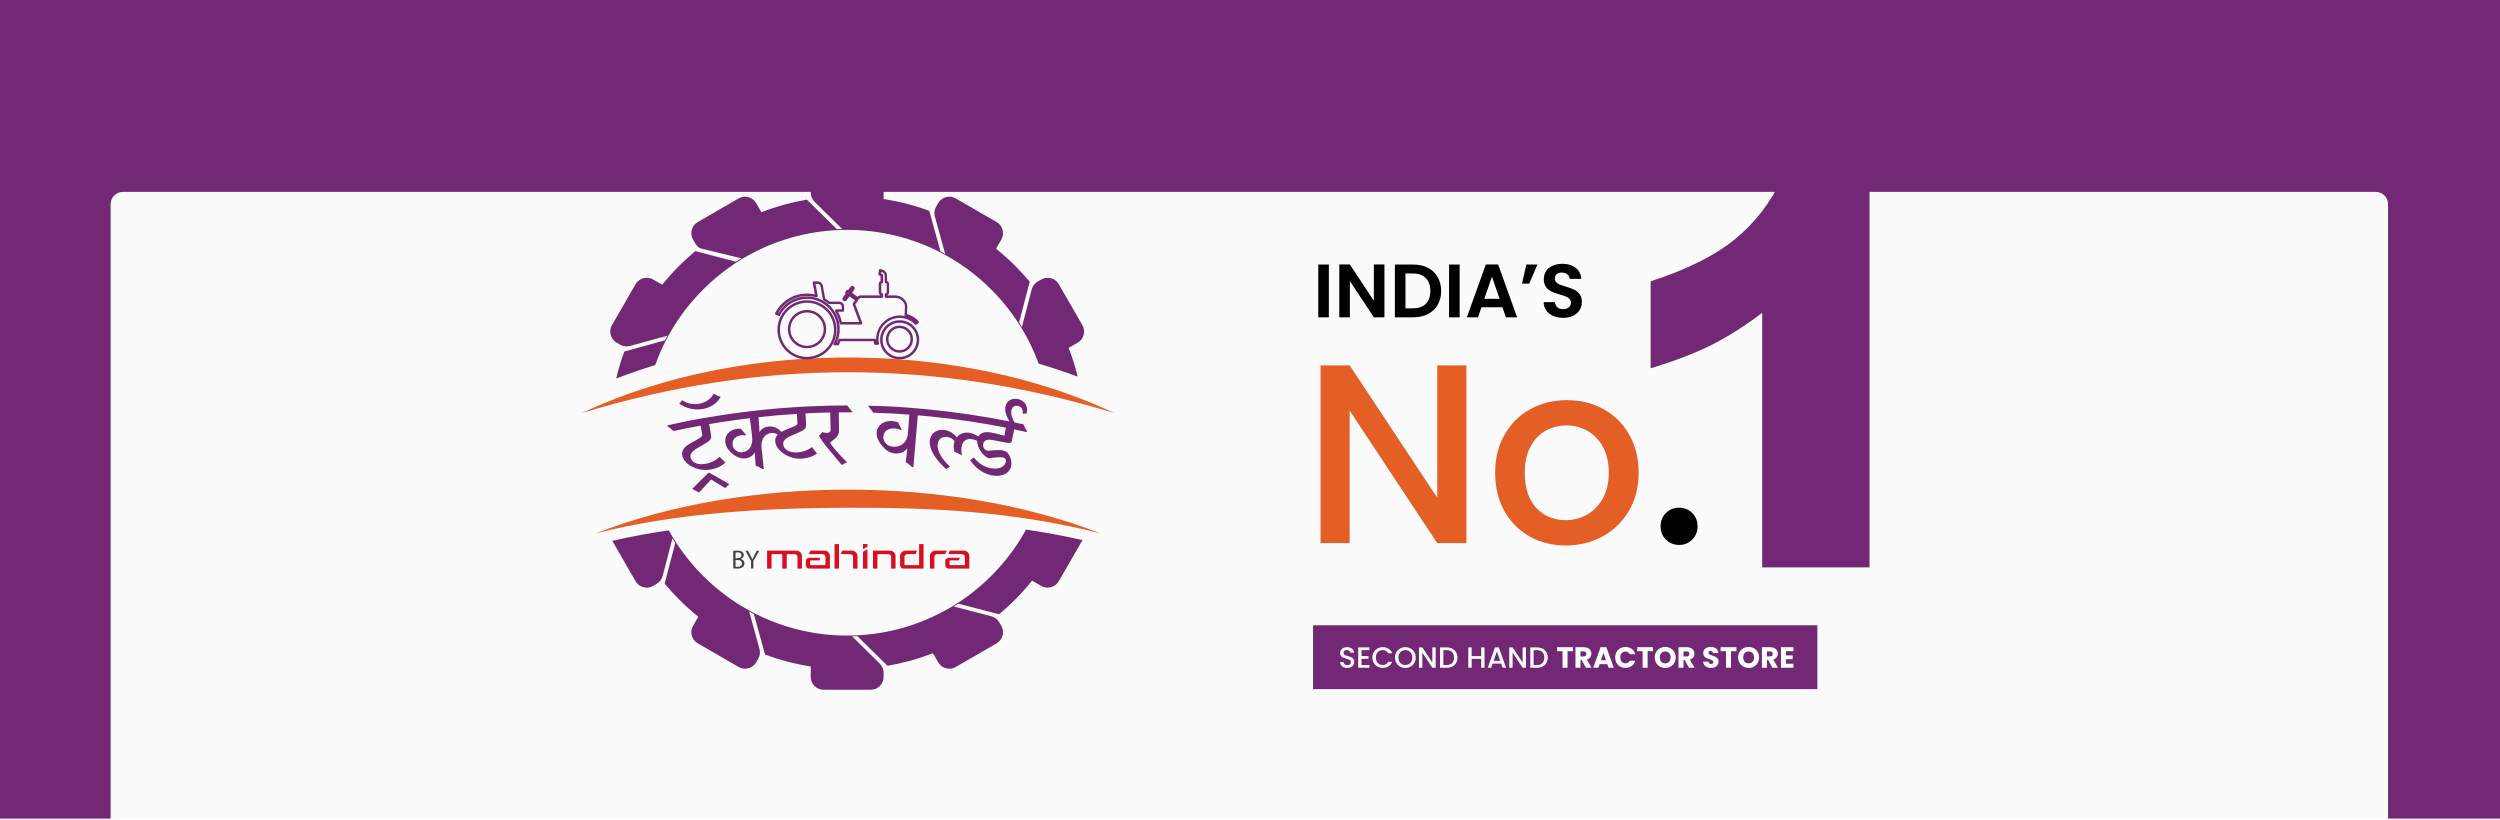 <svg width="1921" height="630" viewBox="0 0 1921 630" fill="none" xmlns="http://www.w3.org/2000/svg">
<rect width="1921" height="629" fill="#722875"/>
<g filter="url(#filter0_d_2258_12659)">
<path d="M85 96.445C85 91.229 89.229 87 94.445 87H1825.55C1830.77 87 1835 91.229 1835 96.445V569H85V96.445Z" fill="#FBFBFB"/>
</g>
<path d="M1021.09 203.282V243.82H1012.96V203.282H1021.09ZM1063.8 243.82H1055.67L1037.26 216.001V243.82H1029.12V203.224H1037.26L1055.67 231.101V203.224H1063.8V243.82ZM1086 203.282C1090.26 203.282 1094 204.115 1097.21 205.78C1100.46 207.444 1102.96 209.826 1104.7 212.923C1106.48 215.982 1107.38 219.544 1107.38 223.609C1107.38 227.675 1106.48 231.237 1104.7 234.296C1102.96 237.316 1100.46 239.658 1097.21 241.323C1094 242.988 1090.26 243.82 1086 243.82H1071.83V203.282H1086ZM1085.71 236.909C1089.97 236.909 1093.26 235.748 1095.59 233.424C1097.91 231.101 1099.07 227.83 1099.07 223.609C1099.07 219.389 1097.91 216.098 1095.59 213.736C1093.26 211.336 1089.97 210.135 1085.71 210.135H1079.96V236.909H1085.71ZM1121.59 203.282V243.82H1113.46V203.282H1121.59ZM1154.48 236.096H1138.34L1135.67 243.82H1127.13L1141.71 203.224H1151.17L1165.75 243.82H1157.15L1154.48 236.096ZM1152.28 229.591L1146.41 212.633L1140.54 229.591H1152.28ZM1172.83 203.282H1181.36L1175.09 217.918H1169.51L1172.83 203.282ZM1201.19 244.227C1198.36 244.227 1195.81 243.743 1193.52 242.775C1191.28 241.807 1189.5 240.413 1188.18 238.593C1186.86 236.774 1186.19 234.625 1186.15 232.147H1194.86C1194.98 233.812 1195.56 235.128 1196.6 236.096C1197.69 237.064 1199.16 237.548 1201.02 237.548C1202.91 237.548 1204.4 237.103 1205.49 236.212C1206.57 235.283 1207.11 234.083 1207.11 232.611C1207.11 231.411 1206.75 230.424 1206.01 229.649C1205.27 228.875 1204.35 228.275 1203.22 227.849C1202.14 227.384 1200.63 226.881 1198.69 226.339C1196.06 225.565 1193.91 224.81 1192.25 224.074C1190.62 223.3 1189.21 222.157 1188.01 220.647C1186.84 219.099 1186.26 217.047 1186.26 214.491C1186.26 212.091 1186.86 210 1188.06 208.219C1189.26 206.438 1190.95 205.083 1193.12 204.153C1195.29 203.185 1197.76 202.701 1200.55 202.701C1204.73 202.701 1208.12 203.727 1210.71 205.78C1213.35 207.793 1214.8 210.619 1215.07 214.259H1206.13C1206.05 212.865 1205.45 211.723 1204.33 210.832C1203.24 209.903 1201.79 209.438 1199.97 209.438C1198.38 209.438 1197.1 209.845 1196.14 210.658C1195.21 211.471 1194.74 212.652 1194.74 214.201C1194.74 215.285 1195.09 216.195 1195.79 216.93C1196.52 217.627 1197.41 218.208 1198.46 218.673C1199.54 219.099 1201.05 219.602 1202.99 220.183C1205.62 220.957 1207.77 221.731 1209.44 222.506C1211.1 223.28 1212.53 224.442 1213.73 225.991C1214.93 227.539 1215.53 229.572 1215.53 232.089C1215.53 234.257 1214.97 236.27 1213.85 238.129C1212.73 239.987 1211.08 241.478 1208.91 242.601C1206.75 243.685 1204.17 244.227 1201.19 244.227Z" fill="black"/>
<path d="M1126.76 417.359H1104.39L1037.09 315.52V417.359H1014.72V280.788H1037.09L1104.39 382.432V280.788H1126.76V417.359ZM1203.03 419.125C1192.83 419.125 1183.61 416.836 1175.37 412.258C1167.12 407.548 1160.65 401.007 1155.94 392.635C1151.23 384.132 1148.88 374.321 1148.88 363.202C1148.88 352.213 1151.3 342.468 1156.14 333.965C1160.98 325.462 1167.58 318.921 1175.95 314.342C1184.33 309.764 1193.68 307.474 1204.01 307.474C1214.35 307.474 1223.7 309.764 1232.07 314.342C1240.45 318.921 1247.05 325.462 1251.89 333.965C1256.73 342.468 1259.15 352.213 1259.15 363.202C1259.15 374.19 1256.67 383.936 1251.7 392.439C1246.72 400.942 1239.92 407.548 1231.29 412.258C1222.79 416.836 1213.37 419.125 1203.03 419.125ZM1203.03 399.699C1208.79 399.699 1214.15 398.326 1219.12 395.579C1224.22 392.831 1228.35 388.711 1231.48 383.217C1234.62 377.722 1236.19 371.051 1236.19 363.202C1236.19 355.353 1234.69 348.747 1231.68 343.383C1228.67 337.889 1224.68 333.768 1219.71 331.021C1214.74 328.274 1209.38 326.901 1203.62 326.901C1197.87 326.901 1192.5 328.274 1187.53 331.021C1182.69 333.768 1178.83 337.889 1175.95 343.383C1173.08 348.747 1171.64 355.353 1171.64 363.202C1171.64 374.844 1174.58 383.871 1180.47 390.281C1186.48 396.56 1194.01 399.699 1203.03 399.699Z" fill="#E35F26"/>
<path d="M1290.29 418.733C1286.24 418.733 1282.84 417.359 1280.09 414.612C1277.34 411.865 1275.97 408.464 1275.97 404.409C1275.97 400.353 1277.34 396.952 1280.09 394.205C1282.84 391.458 1286.24 390.084 1290.29 390.084C1294.22 390.084 1297.55 391.458 1300.3 394.205C1303.05 396.952 1304.42 400.353 1304.42 404.409C1304.42 408.464 1303.05 411.865 1300.3 414.612C1297.55 417.359 1294.22 418.733 1290.29 418.733Z" fill="black"/>
<rect x="1008.95" y="480.465" width="387.486" height="49.07" fill="#722875"/>
<path d="M1035.23 513.235C1034.19 513.235 1033.25 513.056 1032.41 512.697C1031.57 512.323 1030.91 511.799 1030.43 511.126C1029.95 510.453 1029.72 509.668 1029.72 508.77H1032.45C1032.51 509.443 1032.77 509.997 1033.24 510.431C1033.72 510.864 1034.38 511.081 1035.23 511.081C1036.12 511.081 1036.81 510.872 1037.3 510.453C1037.79 510.019 1038.04 509.466 1038.04 508.793C1038.04 508.269 1037.88 507.843 1037.57 507.514C1037.27 507.185 1036.89 506.93 1036.42 506.751C1035.98 506.571 1035.35 506.377 1034.54 506.168C1033.52 505.898 1032.69 505.629 1032.05 505.36C1031.42 505.076 1030.88 504.642 1030.43 504.058C1029.98 503.475 1029.76 502.697 1029.76 501.725C1029.76 500.828 1029.98 500.042 1030.43 499.369C1030.88 498.696 1031.51 498.18 1032.32 497.821C1033.13 497.462 1034.06 497.282 1035.12 497.282C1036.63 497.282 1037.87 497.664 1038.82 498.427C1039.8 499.175 1040.34 500.207 1040.44 501.523H1037.61C1037.57 500.955 1037.3 500.469 1036.81 500.065C1036.31 499.661 1035.66 499.459 1034.85 499.459C1034.12 499.459 1033.52 499.646 1033.06 500.02C1032.59 500.394 1032.36 500.932 1032.36 501.635C1032.36 502.114 1032.51 502.51 1032.79 502.824C1033.09 503.124 1033.46 503.363 1033.91 503.542C1034.36 503.722 1034.97 503.916 1035.75 504.126C1036.78 504.41 1037.62 504.694 1038.26 504.978C1038.92 505.263 1039.48 505.704 1039.92 506.302C1040.39 506.886 1040.62 507.671 1040.62 508.658C1040.62 509.451 1040.4 510.199 1039.97 510.902C1039.55 511.605 1038.93 512.173 1038.11 512.607C1037.3 513.026 1036.34 513.235 1035.23 513.235ZM1046.2 499.549V504.126H1051.58V506.212H1046.2V510.991H1052.25V513.078H1043.64V497.462H1052.25V499.549H1046.2ZM1054.55 505.248C1054.55 503.722 1054.9 502.353 1055.61 501.142C1056.32 499.93 1057.29 498.988 1058.5 498.315C1059.73 497.627 1061.07 497.282 1062.52 497.282C1064.18 497.282 1065.65 497.694 1066.94 498.517C1068.24 499.324 1069.18 500.476 1069.76 501.972H1066.69C1066.29 501.149 1065.73 500.536 1065.01 500.132C1064.29 499.728 1063.46 499.526 1062.52 499.526C1061.48 499.526 1060.56 499.758 1059.76 500.222C1058.95 500.685 1058.31 501.351 1057.85 502.219C1057.4 503.086 1057.18 504.096 1057.18 505.248C1057.18 506.399 1057.4 507.409 1057.85 508.277C1058.31 509.144 1058.95 509.817 1059.76 510.296C1060.56 510.76 1061.48 510.991 1062.52 510.991C1063.46 510.991 1064.29 510.79 1065.01 510.386C1065.73 509.982 1066.29 509.369 1066.69 508.546H1069.76C1069.18 510.042 1068.24 511.193 1066.94 512.001C1065.65 512.809 1064.18 513.213 1062.52 513.213C1061.05 513.213 1059.71 512.876 1058.5 512.203C1057.29 511.515 1056.32 510.565 1055.61 509.354C1054.9 508.142 1054.55 506.773 1054.55 505.248ZM1079.87 513.235C1078.42 513.235 1077.08 512.899 1075.85 512.226C1074.64 511.537 1073.68 510.588 1072.96 509.376C1072.26 508.149 1071.91 506.773 1071.91 505.248C1071.91 503.722 1072.26 502.353 1072.96 501.142C1073.68 499.93 1074.64 498.988 1075.85 498.315C1077.08 497.627 1078.42 497.282 1079.87 497.282C1081.34 497.282 1082.67 497.627 1083.89 498.315C1085.11 498.988 1086.08 499.93 1086.78 501.142C1087.48 502.353 1087.84 503.722 1087.84 505.248C1087.84 506.773 1087.48 508.149 1086.78 509.376C1086.08 510.588 1085.11 511.537 1083.89 512.226C1082.67 512.899 1081.34 513.235 1079.87 513.235ZM1079.87 511.014C1080.9 511.014 1081.82 510.782 1082.63 510.318C1083.44 509.84 1084.07 509.167 1084.51 508.299C1084.98 507.417 1085.21 506.399 1085.21 505.248C1085.21 504.096 1084.98 503.086 1084.51 502.219C1084.07 501.351 1083.44 500.685 1082.63 500.222C1081.82 499.758 1080.9 499.526 1079.87 499.526C1078.84 499.526 1077.92 499.758 1077.11 500.222C1076.3 500.685 1075.67 501.351 1075.2 502.219C1074.75 503.086 1074.53 504.096 1074.53 505.248C1074.53 506.399 1074.75 507.417 1075.2 508.299C1075.67 509.167 1076.3 509.84 1077.11 510.318C1077.92 510.782 1078.84 511.014 1079.87 511.014ZM1103.16 513.078H1100.61L1092.91 501.433V513.078H1090.35V497.462H1092.91L1100.61 509.084V497.462H1103.16V513.078ZM1111.62 497.484C1113.28 497.484 1114.73 497.806 1115.97 498.449C1117.23 499.077 1118.19 499.99 1118.86 501.187C1119.55 502.368 1119.9 503.752 1119.9 505.337C1119.9 506.923 1119.55 508.299 1118.86 509.466C1118.19 510.632 1117.23 511.53 1115.97 512.158C1114.73 512.771 1113.28 513.078 1111.62 513.078H1106.52V497.484H1111.62ZM1111.62 510.991C1113.44 510.991 1114.84 510.498 1115.81 509.511C1116.78 508.523 1117.27 507.132 1117.27 505.337C1117.27 503.527 1116.78 502.114 1115.81 501.097C1114.84 500.08 1113.44 499.571 1111.62 499.571H1109.08V510.991H1111.62ZM1140.71 497.484V513.078H1138.15V506.257H1130.82V513.078H1128.26V497.484H1130.82V504.171H1138.15V497.484H1140.71ZM1153.48 509.892H1146.95L1145.83 513.078H1143.16L1148.75 497.462H1151.71L1157.29 513.078H1154.6L1153.48 509.892ZM1152.76 507.805L1150.23 500.558L1147.67 507.805H1152.76ZM1172.53 513.078H1169.98L1162.28 501.433V513.078H1159.72V497.462H1162.28L1169.98 509.084V497.462H1172.53V513.078ZM1180.99 497.484C1182.65 497.484 1184.1 497.806 1185.34 498.449C1186.6 499.077 1187.56 499.99 1188.23 501.187C1188.92 502.368 1189.27 503.752 1189.27 505.337C1189.27 506.923 1188.92 508.299 1188.23 509.466C1187.56 510.632 1186.6 511.53 1185.34 512.158C1184.1 512.771 1182.65 513.078 1180.99 513.078H1175.89V497.484H1180.99ZM1180.99 510.991C1182.81 510.991 1184.21 510.498 1185.18 509.511C1186.15 508.523 1186.64 507.132 1186.64 505.337C1186.64 503.527 1186.15 502.114 1185.18 501.097C1184.21 500.08 1182.81 499.571 1180.99 499.571H1178.45V510.991H1180.99ZM1208.67 497.327V500.401H1204.49V513.078H1200.66V500.401H1196.48V497.327H1208.67ZM1218.63 513.078L1215.35 507.132H1214.43V513.078H1210.59V497.327H1217.03C1218.27 497.327 1219.33 497.544 1220.2 497.978C1221.08 498.412 1221.74 499.01 1222.17 499.773C1222.61 500.521 1222.82 501.359 1222.82 502.286C1222.82 503.333 1222.52 504.268 1221.92 505.091C1221.34 505.913 1220.47 506.497 1219.32 506.841L1222.96 513.078H1218.63ZM1214.43 504.417H1216.81C1217.51 504.417 1218.04 504.245 1218.38 503.901C1218.74 503.557 1218.92 503.071 1218.92 502.443C1218.92 501.845 1218.74 501.373 1218.38 501.029C1218.04 500.685 1217.51 500.513 1216.81 500.513H1214.43V504.417ZM1235.04 510.296H1229.16L1228.21 513.078H1224.2L1229.9 497.327H1234.34L1240.04 513.078H1235.98L1235.04 510.296ZM1234.05 507.334L1232.1 501.568L1230.17 507.334H1234.05ZM1241.12 505.18C1241.12 503.625 1241.46 502.241 1242.13 501.029C1242.81 499.803 1243.74 498.853 1244.94 498.18C1246.15 497.492 1247.52 497.148 1249.04 497.148C1250.91 497.148 1252.51 497.641 1253.84 498.629C1255.18 499.616 1256.07 500.962 1256.51 502.667H1252.3C1251.98 502.009 1251.53 501.508 1250.95 501.164C1250.38 500.82 1249.73 500.648 1249 500.648C1247.82 500.648 1246.86 501.059 1246.13 501.882C1245.39 502.705 1245.03 503.804 1245.03 505.18C1245.03 506.556 1245.39 507.656 1246.13 508.479C1246.86 509.301 1247.82 509.713 1249 509.713C1249.73 509.713 1250.38 509.541 1250.95 509.197C1251.53 508.852 1251.98 508.351 1252.3 507.693H1256.51C1256.07 509.398 1255.18 510.745 1253.84 511.732C1252.51 512.704 1250.91 513.19 1249.04 513.19C1247.52 513.19 1246.15 512.854 1244.94 512.181C1243.74 511.493 1242.81 510.543 1242.13 509.331C1241.46 508.12 1241.12 506.736 1241.12 505.18ZM1270.19 497.327V500.401H1266.02V513.078H1262.18V500.401H1258.01V497.327H1270.19ZM1279.57 513.235C1278.09 513.235 1276.73 512.891 1275.49 512.203C1274.26 511.515 1273.28 510.558 1272.55 509.331C1271.83 508.09 1271.47 506.699 1271.47 505.158C1271.47 503.617 1271.83 502.234 1272.55 501.007C1273.28 499.78 1274.26 498.823 1275.49 498.135C1276.73 497.447 1278.09 497.103 1279.57 497.103C1281.05 497.103 1282.4 497.447 1283.63 498.135C1284.87 498.823 1285.84 499.78 1286.55 501.007C1287.27 502.234 1287.62 503.617 1287.62 505.158C1287.62 506.699 1287.27 508.09 1286.55 509.331C1285.83 510.558 1284.86 511.515 1283.63 512.203C1282.4 512.891 1281.05 513.235 1279.57 513.235ZM1279.57 509.735C1280.83 509.735 1281.83 509.316 1282.58 508.479C1283.34 507.641 1283.72 506.534 1283.72 505.158C1283.72 503.767 1283.34 502.66 1282.58 501.837C1281.83 501 1280.83 500.581 1279.57 500.581C1278.3 500.581 1277.28 500.992 1276.52 501.815C1275.77 502.637 1275.4 503.752 1275.4 505.158C1275.4 506.549 1275.77 507.663 1276.52 508.501C1277.28 509.324 1278.3 509.735 1279.57 509.735ZM1297.79 513.078L1294.52 507.132H1293.6V513.078H1289.76V497.327H1296.2C1297.44 497.327 1298.49 497.544 1299.36 497.978C1300.24 498.412 1300.9 499.01 1301.34 499.773C1301.77 500.521 1301.99 501.359 1301.99 502.286C1301.99 503.333 1301.69 504.268 1301.09 505.091C1300.51 505.913 1299.64 506.497 1298.49 506.841L1302.12 513.078H1297.79ZM1293.6 504.417H1295.97C1296.68 504.417 1297.2 504.245 1297.54 503.901C1297.9 503.557 1298.08 503.071 1298.08 502.443C1298.08 501.845 1297.9 501.373 1297.54 501.029C1297.2 500.685 1296.68 500.513 1295.97 500.513H1293.6V504.417ZM1314.85 513.235C1313.7 513.235 1312.67 513.048 1311.75 512.674C1310.84 512.3 1310.11 511.747 1309.55 511.014C1309.02 510.281 1308.73 509.398 1308.7 508.366H1312.78C1312.84 508.95 1313.05 509.398 1313.39 509.713C1313.73 510.012 1314.18 510.161 1314.74 510.161C1315.31 510.161 1315.75 510.034 1316.08 509.78C1316.41 509.511 1316.58 509.144 1316.58 508.68C1316.58 508.292 1316.44 507.97 1316.17 507.716C1315.92 507.461 1315.6 507.252 1315.21 507.087C1314.83 506.923 1314.3 506.736 1313.59 506.527C1312.58 506.212 1311.75 505.898 1311.1 505.584C1310.46 505.27 1309.91 504.806 1309.44 504.193C1308.98 503.58 1308.75 502.78 1308.75 501.792C1308.75 500.326 1309.28 499.182 1310.34 498.359C1311.4 497.522 1312.78 497.103 1314.49 497.103C1316.23 497.103 1317.62 497.522 1318.69 498.359C1319.75 499.182 1320.32 500.334 1320.39 501.815H1316.24C1316.21 501.306 1316.02 500.91 1315.68 500.626C1315.34 500.326 1314.89 500.177 1314.36 500.177C1313.89 500.177 1313.52 500.304 1313.23 500.558C1312.95 500.798 1312.81 501.149 1312.81 501.613C1312.81 502.121 1313.05 502.518 1313.53 502.802C1314 503.086 1314.75 503.393 1315.77 503.722C1316.79 504.066 1317.61 504.395 1318.24 504.709C1318.88 505.023 1319.43 505.479 1319.9 506.078C1320.36 506.676 1320.59 507.446 1320.59 508.389C1320.59 509.286 1320.36 510.101 1319.9 510.834C1319.45 511.567 1318.79 512.151 1317.92 512.585C1317.06 513.018 1316.03 513.235 1314.85 513.235ZM1334.28 497.327V500.401H1330.11V513.078H1326.27V500.401H1322.1V497.327H1334.28ZM1343.66 513.235C1342.18 513.235 1340.82 512.891 1339.58 512.203C1338.35 511.515 1337.37 510.558 1336.64 509.331C1335.92 508.09 1335.56 506.699 1335.56 505.158C1335.56 503.617 1335.92 502.234 1336.64 501.007C1337.37 499.78 1338.35 498.823 1339.58 498.135C1340.82 497.447 1342.18 497.103 1343.66 497.103C1345.14 497.103 1346.49 497.447 1347.72 498.135C1348.96 498.823 1349.93 499.78 1350.64 501.007C1351.36 502.234 1351.71 503.617 1351.71 505.158C1351.71 506.699 1351.36 508.09 1350.64 509.331C1349.92 510.558 1348.95 511.515 1347.72 512.203C1346.49 512.891 1345.14 513.235 1343.66 513.235ZM1343.66 509.735C1344.92 509.735 1345.92 509.316 1346.67 508.479C1347.43 507.641 1347.81 506.534 1347.81 505.158C1347.81 503.767 1347.43 502.66 1346.67 501.837C1345.92 501 1344.92 500.581 1343.66 500.581C1342.39 500.581 1341.37 500.992 1340.61 501.815C1339.86 502.637 1339.49 503.752 1339.49 505.158C1339.49 506.549 1339.86 507.663 1340.61 508.501C1341.37 509.324 1342.39 509.735 1343.66 509.735ZM1361.88 513.078L1358.61 507.132H1357.69V513.078H1353.85V497.327H1360.29C1361.53 497.327 1362.58 497.544 1363.45 497.978C1364.33 498.412 1364.99 499.01 1365.43 499.773C1365.86 500.521 1366.08 501.359 1366.08 502.286C1366.08 503.333 1365.78 504.268 1365.18 505.091C1364.6 505.913 1363.73 506.497 1362.58 506.841L1366.21 513.078H1361.88ZM1357.69 504.417H1360.06C1360.77 504.417 1361.29 504.245 1361.63 503.901C1361.99 503.557 1362.17 503.071 1362.17 502.443C1362.17 501.845 1361.99 501.373 1361.63 501.029C1361.29 500.685 1360.77 500.513 1360.06 500.513H1357.69V504.417ZM1372.32 500.401V503.587H1377.46V506.549H1372.32V510.004H1378.13V513.078H1368.49V497.327H1378.13V500.401H1372.32Z" fill="white"/>
<path d="M1436.56 137.443V436H1354.06V240.366C1340.71 250.511 1327.76 258.721 1315.21 264.995C1302.8 271.27 1287.18 277.277 1268.35 283.017V216.137C1296.12 207.193 1317.68 196.447 1333.03 183.898C1348.38 171.35 1360.4 155.865 1369.07 137.443H1436.56Z" fill="#722875"/>
<path d="M832.691 257.309C832.014 259.861 830.378 261.994 828.084 263.314L821.124 267.318C823.92 274.477 826.253 281.817 828.064 289.235C827.626 289.138 827.183 289.035 826.74 288.943C817.388 285.46 807.827 282.28 798.096 279.411C797.682 278.262 797.244 277.117 796.781 275.973C794.346 269.753 791.535 263.733 788.345 257.947C787.269 255.994 786.153 254.06 784.994 252.146C776.203 237.651 765.137 224.71 752.274 213.8C751.056 212.763 749.844 211.75 748.607 210.771C743.439 206.646 737.998 202.837 732.315 199.364C730.42 198.21 728.486 197.094 726.533 196.013C711.956 187.962 695.946 182.176 678.977 179.127C669.884 177.471 660.533 176.614 650.982 176.614C649.925 176.614 648.887 176.633 647.83 176.653C630.443 176.994 613.732 180.164 598.18 185.746C595.448 186.706 592.759 187.762 590.085 188.878C583.364 191.727 576.906 195.02 570.701 198.746H570.681C570.423 198.887 570.184 199.028 569.946 199.184C555.432 207.98 542.447 219.065 531.542 231.928C530.504 233.122 529.506 234.339 528.512 235.576C524.382 240.759 520.554 246.204 517.105 251.888C515.946 253.782 514.831 255.716 513.754 257.669C509.722 264.955 506.264 272.592 503.444 280.541C493.595 283.537 483.932 286.853 474.488 290.482C474.157 290.555 473.826 290.633 473.495 290.711C475.151 283.731 477.245 276.849 479.758 270.113L510.822 261.556L511.236 260.84L512.936 257.908L512.766 257.957L484.108 265.822C483.245 266.066 482.369 266.183 481.492 266.183C479.758 266.183 478.044 265.725 476.548 264.868L473.855 263.314C471.561 261.994 469.929 259.861 469.248 257.309C468.571 254.757 468.911 252.088 470.227 249.813L488.35 218.408C490.127 215.359 493.396 213.464 496.927 213.464C498.661 213.464 500.375 213.922 501.87 214.799L508.83 218.807C512.917 213.722 517.286 208.857 521.952 204.21C525.897 200.26 530.007 196.515 534.274 192.945L565.387 201.083L565.441 201.098L569.089 198.984L569.108 198.965H569.127L569.848 198.526L569.571 198.458L538.76 190.972C537.523 190.67 536.446 189.935 535.73 188.897C535.711 188.897 535.711 188.878 535.711 188.878C535.073 188.259 534.532 187.563 534.094 186.803L532.54 184.11C529.827 179.405 531.444 173.326 536.169 170.613L567.554 152.485C569.05 151.609 570.764 151.151 572.498 151.151C576.029 151.151 579.297 153.065 581.051 156.119L585.059 163.035C596.388 158.646 608.072 155.417 619.995 153.386L642.945 176.015H647.192L647.066 175.893L625.898 155.018C624.023 153.167 622.966 150.615 622.966 147.98V144.892C622.966 139.427 627.394 135 632.834 135H669.105C674.55 135 678.977 139.427 678.977 144.892V152.904C690.959 154.74 702.663 157.77 714.07 161.978L722.622 193.066L725.467 194.713L726.275 195.18H726.295V195.166L718.356 166.366C717.659 163.834 718.02 161.062 719.335 158.788L720.888 156.094C722.642 153.065 725.934 151.151 729.441 151.151C731.18 151.151 732.894 151.609 734.389 152.485L765.795 170.613C770.5 173.346 772.136 179.405 769.404 184.11L765.376 191.089C770.441 195.18 775.326 199.544 779.968 204.21C783.918 208.141 787.688 212.266 791.219 216.513L783.119 247.68L785.213 251.328L792.753 222.416C793.43 219.864 795.105 217.648 797.38 216.333L800.069 214.799C801.564 213.922 803.278 213.464 805.017 213.464C808.524 213.464 811.816 215.359 813.57 218.408L831.693 249.813C833.032 252.088 833.368 254.757 832.691 257.309Z" fill="#722875"/>
<path d="M469.378 349.327L469.218 347.852C469.232 347.988 469.242 348.119 469.252 348.256C469.252 348.246 469.252 348.236 469.252 348.227L469.213 347.856C469.276 348.475 469.315 349.074 469.393 349.668C469.393 349.644 469.393 349.615 469.388 349.59V349.581C469.388 349.581 469.388 349.571 469.388 349.561C469.388 349.595 469.393 349.634 469.398 349.668C469.398 349.546 469.378 349.43 469.378 349.327Z" fill="#722875"/>
<path d="M818.66 403.8V403.78C818.694 403.702 818.728 403.629 818.757 403.551C818.757 403.546 818.762 403.537 818.767 403.532C818.767 403.522 818.777 403.512 818.782 403.502C818.831 403.39 818.879 403.278 818.923 403.166C818.972 403.04 819.025 402.913 819.079 402.786C819.089 402.762 819.098 402.743 819.103 402.723C819.176 402.528 819.264 402.348 819.337 402.153L819.245 402.373L819.254 402.353L818.641 403.77C818.641 403.77 818.621 403.79 818.621 403.809H818.66V403.8Z" fill="#722875"/>
<path d="M831.806 415.002C831.771 415.065 831.733 415.124 831.698 415.187L813.575 446.573C811.822 449.622 808.529 451.516 805.023 451.516C803.284 451.516 801.569 451.059 800.074 450.201L793.095 446.173C788.989 451.239 784.639 456.104 779.973 460.77C776.028 464.716 771.942 468.485 767.695 472.017L736.528 463.902L732.861 466.016L761.792 473.551C764.344 474.208 766.536 475.903 767.851 478.178L769.409 480.871C772.142 485.596 770.505 491.635 765.8 494.367L734.395 512.495C732.9 513.372 731.185 513.83 729.447 513.83C725.94 513.83 722.647 511.935 720.894 508.882L716.866 501.926C705.542 506.329 693.858 509.563 681.934 511.594L658.985 488.966H654.757L676.051 509.963C677.926 511.814 678.983 514.366 678.983 517.001V520.108C678.983 525.553 674.556 530 669.11 530H632.84C627.399 530 622.972 525.553 622.972 520.108V512.077H622.952C610.985 510.24 599.262 507.191 587.855 502.983L579.303 471.914L575.655 469.82L583.589 498.634C584.29 501.167 583.93 503.918 582.615 506.193L581.056 508.882C579.303 511.935 576.01 513.83 572.503 513.83C570.769 513.83 569.055 513.372 567.56 512.495L536.174 494.367C531.45 491.635 529.813 485.596 532.546 480.871L536.573 473.892C531.489 469.82 526.623 465.436 521.957 460.77C518.007 456.82 514.262 452.715 510.73 448.467L518.845 417.32L516.711 413.672L509.177 442.584C508.519 445.117 506.824 447.328 504.55 448.648L501.876 450.201C500.361 451.059 498.666 451.516 496.932 451.516C493.401 451.516 490.133 449.622 488.355 446.573L470.451 415.567C484.858 412.299 499.343 409.644 513.862 407.501C514.861 409.294 515.888 411.072 516.931 412.815C525.727 427.31 536.812 440.27 549.67 451.18C550.888 452.237 552.125 453.231 553.362 454.21C558.525 458.355 563.97 462.163 569.635 465.617C571.524 466.771 573.463 467.886 575.416 468.963C589.989 477.019 606.003 482.805 622.972 485.854C624.526 486.151 626.084 486.414 627.657 486.652V486.672C634.13 487.631 640.73 488.192 647.437 488.328L647.417 488.308C648.547 488.347 649.657 488.367 650.787 488.367H650.987C651.596 488.367 652.2 488.367 652.809 488.352C653.242 488.347 653.681 488.343 654.114 488.328C654.158 488.333 654.202 488.333 654.245 488.323C654.567 488.318 654.888 488.313 655.21 488.304C655.677 488.294 656.145 488.279 656.613 488.26C656.744 488.255 656.871 488.25 657.002 488.245C657.626 488.221 658.244 488.196 658.868 488.162C658.907 488.162 658.946 488.157 658.985 488.157C659.613 488.128 660.241 488.089 660.869 488.05C675.832 487.12 690.239 484.091 703.769 479.235C705.264 478.714 706.735 478.158 708.211 477.559L708.196 477.535C714.392 475.104 720.397 472.284 726.178 469.109L726.237 469.123C728.195 468.067 730.109 466.951 731.999 465.792C742.758 459.275 752.669 451.502 761.514 442.672C762.264 441.936 763 441.181 763.725 440.421C763.983 440.163 764.237 439.895 764.48 439.632C764.958 439.136 765.425 438.634 765.893 438.132C766.263 437.738 766.628 437.333 766.993 436.934C767.407 436.486 767.812 436.033 768.211 435.58C768.951 434.747 769.682 433.905 770.403 433.052C770.52 432.921 770.632 432.789 770.739 432.658C771.659 431.591 772.546 430.505 773.437 429.404L773.423 429.395C777.567 424.217 781.391 418.772 784.863 413.088H784.839C785.998 411.198 787.114 409.265 788.19 407.312C788.263 407.18 788.331 407.048 788.404 406.917C802.753 409.055 817.199 411.714 831.806 415.002Z" fill="#722875"/>
<path d="M832.779 316.384H832.799L832.721 315.648C832.74 315.887 832.76 316.145 832.779 316.384Z" fill="#722875"/>
<path d="M856.314 317.388C718.517 275.564 584.792 275.564 447 317.388C470.028 306.551 494.736 297.779 520.487 291.067C604.474 269.179 699.547 269.233 783.481 291.238C808.997 297.925 833.481 306.643 856.314 317.388Z" fill="#E55E25"/>
<path fill-rule="evenodd" clip-rule="evenodd" d="M845.566 409.84C730.953 365.026 572.363 365.031 457.75 409.84C522.065 393.621 588.309 390.392 651.675 390.153C716.94 389.905 779.322 393.134 845.566 409.84Z" fill="#E55E25"/>
<path fill-rule="evenodd" clip-rule="evenodd" d="M815.23 409.591L816.127 409.353C816.068 409.474 816.005 409.591 815.946 409.713C815.708 409.655 815.469 409.635 815.23 409.591Z" fill="white"/>
<path fill-rule="evenodd" clip-rule="evenodd" d="M818.639 403.771L819.335 402.154C819.257 402.373 819.155 402.573 819.077 402.792C818.936 403.133 818.819 403.45 818.658 403.791V403.81H818.619C818.619 403.81 818.639 403.791 818.639 403.771Z" fill="white"/>
<path fill-rule="evenodd" clip-rule="evenodd" d="M832.799 316.394H832.779C832.76 316.155 832.74 315.897 832.721 315.658L832.799 316.394Z" fill="white"/>
<path d="M531.854 375.716C533.987 376.807 535.049 377.357 537.162 378.468C540.781 374.421 542.622 372.414 546.373 368.425C550.776 371.016 552.953 372.336 557.253 375.01C558.515 373.831 559.148 373.242 560.424 372.073C554.224 368.371 551.078 366.564 544.678 363.033C539.437 368.05 536.875 370.592 531.854 375.721V375.716Z" fill="#722875"/>
<path d="M540.124 314.23C545.701 313.251 550.708 310.305 553.742 305.069C551.589 304.07 550.508 303.574 548.336 302.59C546.037 306.905 541.78 309.413 537.153 310.241C532.677 311.045 527.972 310.207 524.271 307.529C523.335 308.581 522.873 309.107 521.947 310.159C527.305 313.953 533.87 315.331 540.124 314.23Z" fill="#722875"/>
<path d="M651.045 311.566C639.458 311.571 633.662 311.708 622.089 312.243C598.321 313.339 574.616 315.775 551.121 319.53C535.701 321.994 528.015 323.465 512.727 326.879C512.795 327.172 512.824 327.318 512.892 327.615C513.623 328.097 513.983 328.34 514.709 328.823C515.849 329.777 516.418 330.255 517.548 331.214C525.843 329.412 530.002 328.584 538.336 327.064C538.818 329.704 539.057 331.019 539.539 333.659C539.821 335.208 539.441 335.671 535.019 338.121C533.465 338.973 532.691 339.406 531.147 340.268C525.307 343.449 523.515 346.586 524.27 350.131C525.838 357.491 537.06 362.395 545.578 360.856C551.379 359.809 554.978 357.705 557.375 355.523C555.612 353.696 554.725 352.786 552.938 350.974C551.063 352.878 547.507 355.416 542.227 356.39C534.975 357.729 531.259 354.544 530.66 351.592C530.114 348.909 531.473 346.868 536.436 343.975C538.073 343.025 538.891 342.548 540.542 341.608C545.958 338.598 546.849 337.156 546.387 334.458C545.797 331.034 545.505 329.324 544.921 325.9C547.794 325.408 549.713 325.087 551.949 324.731C552.568 324.634 553.162 324.537 553.741 324.444C554.36 324.347 555.013 324.249 555.728 324.137C555.728 324.137 555.728 324.137 555.728 324.132C563.078 322.983 567.846 322.34 576.229 321.332C576.906 326.952 577.242 329.763 577.919 335.388C578.742 342.246 575.951 346.771 570.535 347.501C566.395 348.061 563.429 345.183 562.947 341.866C562.343 337.736 565.44 334.999 569.517 334.453C570.535 334.317 571.957 334.404 572.931 334.487C573.019 334.253 573.063 334.141 573.15 333.908C571.558 332.096 570.754 331.195 569.137 329.397C568.085 329.329 567.559 329.329 566.526 329.475C560.502 330.303 556.469 334.331 557.414 340.415C557.915 343.658 560.282 346.615 562.771 348.665C565.825 351.183 569.571 352.659 572.965 352.211C576.501 351.743 578.907 349.664 579.969 347.676C580.222 350.404 580.291 353.974 580.666 357.72C581.869 358.265 582.468 358.538 583.666 359.088C584.547 359.619 584.991 359.887 585.867 360.423C586.286 360.374 586.496 360.354 586.914 360.306C586.228 354.052 585.882 350.925 585.195 344.666C584.465 338.004 587.328 333.201 592.881 332.67C594.78 332.49 596.295 332.972 597.63 333.956C596.081 335.534 595.511 337.302 595.691 339.28C596.378 346.771 606.898 352.971 615.514 352.45C621.378 352.094 625.187 350.433 627.817 348.548C626.288 346.527 625.513 345.519 623.96 343.507C621.88 345.178 618.062 347.277 612.723 347.618C605.393 348.09 602.086 344.486 601.843 341.486C601.619 338.759 603.202 336.893 608.452 334.604C610.181 333.854 611.053 333.479 612.792 332.739C618.505 330.391 619.552 329.061 619.411 326.329C619.23 322.861 619.143 321.127 618.963 317.655C621.865 317.504 623.804 317.416 626.064 317.323C626.736 317.294 627.354 317.27 627.944 317.25C628.548 317.231 629.181 317.206 629.877 317.182C632.488 317.09 634.646 317.031 637.953 316.963C638.07 322.35 638.123 325.043 638.24 330.435C638.269 331.735 637.334 332.573 635.513 332.622C634.349 332.651 633.029 332.417 631.845 332.042C630.827 333.167 630.321 333.732 629.312 334.867C630.252 336.679 632.454 340.278 638.089 346.858C641.659 351.023 643.413 353.117 646.861 357.33C648.424 356.443 649.204 356 650.777 355.124C643.461 347.881 638.109 341.452 638.084 340.288C638.07 339.674 638.425 339.46 638.927 339.177C643.267 336.08 644.718 334.229 644.679 330.605C644.621 325.106 644.591 322.359 644.528 316.861C648.629 316.817 650.675 316.812 654.776 316.831C654.776 316.529 654.776 316.378 654.776 316.076C654.181 315.443 653.879 315.127 653.285 314.498C652.389 313.32 651.936 312.73 651.03 311.557L651.045 311.566ZM607.736 328.633C606.1 329.295 605.286 329.631 603.654 330.308C602.369 330.82 601.302 331.316 600.396 331.872C597.737 329.071 594.678 327.347 590.558 327.751C586.876 328.112 584.572 330.225 583.52 332.062C583.612 330.883 583.466 326.836 582.872 321.4C582.838 321.074 582.818 320.913 582.784 320.587C594.581 319.296 600.489 318.789 612.324 318.054C612.49 320.728 612.572 322.067 612.738 324.741C612.835 326.309 612.407 326.728 607.741 328.638L607.736 328.633Z" fill="#722875"/>
<path d="M786.407 326.061C784.137 325.569 781.858 325.091 779.583 324.624C777.874 321.804 776.593 318.287 777.207 315.204C777.767 312.389 780.085 311.454 782.282 311.902C784.707 312.404 786.271 314.347 785.818 317.956C786.996 317.873 787.586 317.829 788.769 317.751C790.357 312.637 787.751 307.781 782.17 306.642C777.737 305.736 773.461 307.781 772.589 312.35C771.868 316.12 773.49 320.206 775.663 323.825C754.671 319.641 733.464 316.519 712.156 314.474C712.156 314.474 712.156 314.474 712.156 314.469C694.295 312.754 685.339 312.214 667.42 311.766C667.41 312.068 667.41 312.219 667.4 312.516C667.99 313.159 668.277 313.48 668.862 314.128C669.733 315.331 670.162 315.93 671.024 317.133C682.119 317.479 687.667 317.771 698.747 318.604C698.304 324.497 698.08 327.444 697.637 333.337C697.145 339.883 692.109 343.614 686.517 343.288C681.067 342.971 678.588 338.977 678.739 335.563C678.939 331.121 682.786 328.959 687.335 329.222C688.952 329.314 690.764 329.772 692.338 330.425C692.527 330.22 692.625 330.113 692.815 329.908C691.753 327.78 691.212 326.718 690.126 324.595C688.753 323.961 686.921 323.577 685.29 323.489C679.07 323.153 673.82 326.806 673.605 332.753C673.474 336.308 675.622 340.083 677.911 342.781C680.648 346.005 683.873 348.197 687.857 348.436C692.902 348.743 695.713 346.429 697.154 344.549C696.736 350.072 695.937 355.021 695.937 355.021C697.067 355.819 697.627 356.219 698.752 357.023C699.57 357.748 699.974 358.109 700.788 358.834C701.207 358.868 701.416 358.888 701.835 358.922C703.199 343.005 703.886 335.042 705.249 319.125C708.488 319.403 710.436 319.578 713.154 319.851C713.851 319.914 714.552 319.992 715.253 320.06C715.302 320.06 715.346 320.07 715.39 320.075C734.609 321.945 754.033 324.828 772.935 328.642C772.448 331.111 772.209 332.348 771.722 334.818C770.203 334.448 765.834 333.118 761.441 332.334C756.604 331.467 753.229 332.723 751.743 335.392C749.995 334.204 747.711 333.006 744.715 332.548C740.911 331.969 737.297 333.196 735.271 336.089C733.45 333.702 730.094 330.902 725.618 330.366C719.681 329.65 715.024 333.035 714.455 338.544C713.797 344.871 718.219 352.288 726.957 360.447C728.16 359.692 728.764 359.312 729.977 358.566C723.777 352.702 719.89 346.707 720.518 341.203C720.976 337.195 724.142 335.28 727.634 335.714C730.177 336.031 732.027 337.175 733.469 339.026C733.235 339.683 733.041 340.555 732.943 341.3C732.734 342.859 732.836 345.358 733.265 347.004C735.612 348.153 736.776 348.733 739.104 349.902C738.661 347.486 738.612 345.27 738.861 343.575C739.518 339.041 742.514 336.771 746.722 337.428C748.392 337.691 749.8 338.193 750.891 338.787C750.803 344.315 755.425 350.428 759.721 352.181C759.721 352.181 767.612 350.876 770.807 351.514C772.438 351.84 773.3 353.068 772.94 354.811C772.239 358.226 768.371 361.094 761.022 359.726C755.143 358.63 750.691 354.699 748.378 351.48C747.189 352.337 746.595 352.771 745.417 353.637C748.383 357.777 753.609 363.676 762.137 365.298C769.974 366.788 775.789 363.583 776.929 358.235C777.357 356.229 777.245 353.672 776.047 350.852C774.815 347.939 773.052 346.6 770.115 346.02C767.748 345.552 761.411 346.098 758.854 346.337C756.78 345.966 755.016 343.789 755.464 341.159C755.937 338.398 758.435 337.355 762.356 338.071C766.681 338.86 768.839 339.274 773.154 340.136C776.34 340.774 777.226 340.132 777.494 338.855C778.234 335.295 778.599 333.512 779.34 329.947C783.197 330.746 785.126 331.16 788.974 332.022C789.037 331.73 789.071 331.579 789.139 331.287C788.686 330.541 788.462 330.166 788.009 329.426C787.376 328.082 787.06 327.41 786.422 326.065L786.407 326.061Z" fill="#722875"/>
<path d="M691.3 276.142C687.286 276.142 683.512 274.579 680.672 271.739C677.833 268.9 676.269 265.125 676.269 261.112C676.269 257.099 677.833 253.324 680.672 250.484C683.512 247.645 687.286 246.082 691.3 246.082C695.313 246.082 699.088 247.645 701.927 250.484C704.767 253.324 706.33 257.099 706.33 261.112C706.33 265.125 704.767 268.9 701.927 271.739C699.088 274.579 695.313 276.142 691.3 276.142ZM691.3 248.005C687.798 248.005 684.505 249.369 682.031 251.843C679.557 254.318 678.193 257.61 678.193 261.112C678.193 264.614 679.557 267.906 682.031 270.381C684.505 272.855 687.798 274.219 691.3 274.219C694.802 274.219 698.094 272.855 700.568 270.381C703.043 267.906 704.406 264.614 704.406 261.112C704.406 257.61 703.043 254.322 700.568 251.843C698.094 249.369 694.802 248.005 691.3 248.005ZM620.073 276.142C614.009 276.142 608.311 273.78 604.02 269.494C599.734 265.208 597.372 259.505 597.372 253.441C597.372 247.377 599.734 241.679 604.02 237.388C608.306 233.102 614.009 230.739 620.073 230.739C626.137 230.739 631.835 233.102 636.126 237.388C640.417 241.674 642.775 247.377 642.775 253.441C642.775 259.505 640.412 265.203 636.126 269.494C631.84 273.78 626.137 276.142 620.073 276.142ZM605.384 238.751C601.458 242.677 599.3 247.893 599.3 253.441C599.3 258.988 601.463 264.21 605.384 268.13C609.309 272.056 614.526 274.214 620.073 274.214C625.621 274.214 630.842 272.051 634.763 268.13C638.688 264.205 640.846 258.988 640.846 253.441C640.846 247.893 638.683 242.672 634.763 238.751C630.837 234.826 625.621 232.668 620.073 232.668C614.526 232.668 609.304 234.831 605.384 238.751ZM691.173 271.004C688.397 271.004 685.786 269.923 683.819 267.96C681.856 265.997 680.774 263.387 680.774 260.605C680.774 257.824 681.856 255.219 683.819 253.251C685.781 251.288 688.397 250.207 691.173 250.207C693.949 250.207 696.56 251.288 698.528 253.251C700.49 255.214 701.572 257.829 701.572 260.605C701.572 263.382 700.49 265.992 698.528 267.96C696.565 269.923 693.954 271.004 691.173 271.004ZM691.173 252.131C688.908 252.131 686.78 253.012 685.177 254.615C683.575 256.217 682.693 258.346 682.693 260.61C682.693 262.875 683.575 265.004 685.177 266.606C686.78 268.208 688.908 269.09 691.173 269.09C693.438 269.09 695.566 268.208 697.169 266.606C698.771 265.004 699.653 262.875 699.653 260.61C699.653 258.346 698.771 256.217 697.169 254.615C695.566 253.012 693.438 252.131 691.173 252.131ZM620.112 267.595C616.182 267.595 612.49 266.065 609.713 263.289C606.937 260.513 605.408 256.816 605.408 252.891C605.408 248.965 606.937 245.268 609.713 242.492C612.49 239.716 616.186 238.186 620.112 238.186C624.038 238.186 627.734 239.716 630.511 242.492C633.287 245.268 634.816 248.965 634.816 252.891C634.816 256.816 633.287 260.513 630.511 263.289C627.734 266.065 624.038 267.595 620.112 267.595ZM611.072 243.851C608.657 246.267 607.327 249.476 607.327 252.891C607.327 256.305 608.657 259.514 611.072 261.93C613.488 264.346 616.698 265.676 620.112 265.676C623.526 265.676 626.736 264.346 629.152 261.93C631.568 259.514 632.897 256.305 632.897 252.891C632.897 249.476 631.568 246.267 629.152 243.851C626.736 241.435 623.526 240.105 620.112 240.105C616.698 240.105 613.488 241.435 611.072 243.851ZM643.875 265.349H641.357C641.016 265.349 640.705 265.169 640.529 264.882C640.354 264.59 640.349 264.229 640.51 263.932C640.593 263.776 640.675 263.62 640.758 263.464C640.856 263.274 640.934 263.119 641.007 262.963C641.099 262.768 641.172 262.612 641.245 262.456C641.338 262.257 641.406 262.096 641.474 261.935C641.557 261.74 641.625 261.575 641.688 261.404C641.757 261.224 641.82 261.068 641.878 260.907C642.322 259.7 642.672 258.443 642.906 257.167C642.906 257.157 642.906 257.152 642.906 257.143C643.013 256.553 643.101 255.959 643.164 255.37L643.179 255.243C643.179 255.224 643.179 255.199 643.179 255.194C643.179 255.185 643.184 255.141 643.184 255.131V255.111V255.058V254.995C643.184 254.995 643.193 254.946 643.193 254.936L643.242 254.284V254.215V254.162H644.207L643.247 254.103C643.247 254.103 643.247 254.035 643.247 254.025H644.211L643.252 253.977V253.918C643.252 253.918 643.252 253.904 643.252 253.894C643.252 253.874 643.252 253.86 643.252 253.845L643.262 253.504C643.262 253.504 643.262 253.49 643.262 253.475C643.262 253.46 643.262 253.446 643.262 253.436V253.324L644.226 253.285L643.267 253.236V253.178L644.226 253.158L643.267 253.124V253.071C643.267 253.071 643.267 253.027 643.267 253.012V252.905L644.226 252.852H643.267V252.623C643.267 252.623 643.267 252.574 643.267 252.554V252.442C643.267 252.442 643.267 252.423 643.267 252.408C643.267 252.389 643.267 252.369 643.267 252.355C643.267 252.345 643.267 252.296 643.267 252.287V252.097C643.267 252.097 643.257 252.043 643.257 252.033C643.257 252.028 643.257 252.019 643.257 252.004C643.257 251.985 643.257 251.955 643.257 251.951C643.257 251.951 643.257 251.941 643.257 251.936C643.257 251.921 643.257 251.912 643.257 251.897C643.257 251.897 643.257 251.868 643.257 251.858C643.257 251.853 643.257 251.843 643.257 251.838C643.257 251.819 643.257 251.8 643.257 251.785C643.208 250.713 643.077 249.622 642.877 248.561C642.877 248.546 642.872 248.527 642.867 248.512L642.814 248.234L642.804 248.186C642.77 248.02 642.731 247.845 642.692 247.669L642.677 247.616C642.638 247.45 642.599 247.285 642.555 247.119L642.541 247.056C642.497 246.895 642.453 246.729 642.409 246.569L642.39 246.505C642.346 246.345 642.297 246.179 642.244 246.018L642.219 245.945C642.171 245.794 642.122 245.638 642.068 245.487L642.039 245.405C641.99 245.258 641.937 245.107 641.883 244.961L641.849 244.864C641.796 244.723 641.742 244.577 641.684 244.43L641.64 244.323C641.586 244.187 641.528 244.051 641.474 243.914L641.43 243.812C641.372 243.68 641.313 243.544 641.255 243.412L641.197 243.276C641.138 243.149 641.08 243.023 641.016 242.891L640.953 242.765C640.895 242.648 640.836 242.521 640.773 242.399C639.356 239.609 637.417 237.168 635.016 235.142C635.011 235.142 635.006 235.133 635.001 235.128C634.879 235.025 634.758 234.923 634.631 234.821C634.485 234.704 634.358 234.607 634.232 234.504C633.915 234.261 633.594 234.027 633.262 233.798L633.219 233.769C633.102 233.686 632.98 233.608 632.863 233.53L632.771 233.472C632.659 233.399 632.542 233.326 632.425 233.248L632.327 233.189C632.196 233.111 632.064 233.029 631.933 232.946L631.757 232.843C631.66 232.785 631.558 232.727 631.455 232.668L631.285 232.576C631.183 232.522 631.076 232.464 630.968 232.405L630.028 231.933C629.931 231.884 629.834 231.84 629.736 231.796L629.532 231.704C629.429 231.66 629.327 231.616 629.225 231.572L628.986 231.47C628.889 231.431 628.791 231.387 628.689 231.348L628.475 231.26C628.358 231.217 628.246 231.173 628.129 231.129L628.002 231.085C627.842 231.027 627.72 230.983 627.598 230.944L627.452 230.895C627.32 230.851 627.189 230.808 627.053 230.764L626.897 230.715C626.755 230.671 626.609 230.627 626.463 230.588L626.361 230.559C626.215 230.52 626.069 230.481 625.927 230.442L625.815 230.413C625.674 230.374 625.528 230.34 625.382 230.306L625.27 230.282C625.114 230.247 624.953 230.213 624.793 230.179L624.72 230.165C624.554 230.131 624.383 230.096 624.208 230.067L624.13 230.053C623.974 230.023 623.809 229.999 623.648 229.975L623.565 229.96C623.4 229.936 623.234 229.911 623.064 229.892L622.995 229.882C622.82 229.858 622.64 229.838 622.455 229.819C622.25 229.799 622.06 229.78 621.875 229.765H621.822C621.641 229.751 621.466 229.736 621.291 229.726H621.223C621.052 229.717 620.872 229.707 620.692 229.702H620.633C620.278 229.692 619.898 229.692 619.528 229.702H619.377C619.226 229.712 619.084 229.717 618.938 229.721H618.841C618.661 229.736 618.49 229.746 618.32 229.76L618.174 229.77C618.042 229.78 617.906 229.794 617.769 229.804L617.633 229.819C617.462 229.838 617.287 229.858 617.117 229.877L617.044 229.887C616.893 229.907 616.742 229.926 616.596 229.95L616.449 229.975C616.294 229.999 616.143 230.023 615.987 230.053L615.928 230.062C615.772 230.092 615.602 230.126 615.431 230.16L615.305 230.189C615.164 230.218 615.032 230.247 614.896 230.277L614.813 230.296C614.618 230.34 614.452 230.379 614.292 230.423L614.18 230.452C614.053 230.486 613.917 230.52 613.785 230.559L613.649 230.598C613.493 230.642 613.332 230.691 613.172 230.739L613.123 230.754C612.977 230.803 612.831 230.847 612.684 230.895L612.548 230.944C612.417 230.988 612.28 231.036 612.144 231.085C612.144 231.085 612.095 231.1 612.09 231.105C611.91 231.173 611.754 231.231 611.598 231.29L611.516 231.324L611.467 231.343C611.345 231.392 611.223 231.441 611.102 231.489L610.985 231.538C610.834 231.601 610.683 231.665 610.532 231.733L610.473 231.757C610.313 231.83 610.191 231.889 610.069 231.947L609.928 232.015C609.787 232.084 609.64 232.157 609.494 232.23C609.334 232.313 609.192 232.386 609.051 232.464L608.915 232.537C608.798 232.6 608.681 232.668 608.564 232.731L608.476 232.78C608.34 232.858 608.199 232.941 608.062 233.029L607.95 233.097C607.833 233.17 607.726 233.238 607.619 233.306L607.502 233.379C607.366 233.467 607.234 233.555 607.098 233.642L607.01 233.701C606.903 233.774 606.796 233.847 606.684 233.925L606.552 234.017C606.44 234.095 606.328 234.178 606.216 234.261L606.177 234.29C606.031 234.402 605.905 234.499 605.778 234.597L605.656 234.689C605.559 234.767 605.461 234.845 605.364 234.923L605.257 235.011C605.135 235.113 605.013 235.215 604.892 235.318L604.794 235.4C604.697 235.483 604.604 235.566 604.512 235.649L604.4 235.751C604.278 235.863 604.161 235.97 604.044 236.082L603.991 236.136C603.893 236.233 603.791 236.331 603.693 236.428L603.577 236.545C603.489 236.633 603.396 236.73 603.304 236.823L603.27 236.862C603.27 236.862 603.236 236.896 603.236 236.901C603.124 237.017 603.016 237.134 602.909 237.251L602.817 237.358C602.729 237.456 602.646 237.548 602.568 237.636L602.471 237.743C602.364 237.865 602.266 237.987 602.164 238.108L602.096 238.196C602.003 238.308 601.93 238.401 601.852 238.498L601.75 238.63C601.662 238.742 601.575 238.859 601.487 238.971L601.419 239.063C601.336 239.175 601.253 239.287 601.171 239.404L601.068 239.545C601.005 239.638 600.932 239.74 600.864 239.842L600.786 239.959C600.703 240.086 600.615 240.217 600.528 240.349L600.445 240.476C600.382 240.578 600.318 240.675 600.255 240.778L600.172 240.914C600.089 241.05 600.006 241.187 599.929 241.323L599.87 241.43C599.812 241.532 599.748 241.644 599.69 241.757L599.607 241.907C599.544 242.024 599.485 242.136 599.422 242.253L599.393 242.312C599.3 242.516 599.13 242.687 598.92 242.784C598.657 242.906 598.35 242.901 598.092 242.774L596.081 241.781C595.852 241.669 595.677 241.464 595.594 241.221C595.511 240.977 595.535 240.709 595.652 240.48C596.958 237.919 598.652 235.586 600.693 233.545C605.861 228.377 612.728 225.533 620.039 225.533C622.089 225.533 624.125 225.762 626.113 226.21L624.457 217.331C624.403 217.048 624.481 216.761 624.661 216.542C624.846 216.323 625.114 216.196 625.401 216.196H628.114C630.082 216.196 631.904 217.691 632.264 219.605L634.095 229.419C635.245 230.111 636.35 230.89 637.388 231.738H644.733C646.885 231.738 648.639 233.491 648.639 235.644V238.591C648.639 239.122 648.21 239.55 647.679 239.55H643.934C645.317 242.015 646.296 244.659 646.856 247.426H660.187L655.18 233.988C655.068 233.686 655.112 233.35 655.302 233.087L656.967 230.793L652.749 227.749L650.616 230.7C650.027 231.514 648.887 231.699 648.074 231.11C647.26 230.52 647.075 229.38 647.665 228.567L649.798 225.616C649.598 225.465 649.462 225.245 649.423 224.997C649.384 224.744 649.442 224.486 649.593 224.281L650.451 223.093C650.602 222.888 650.826 222.747 651.079 222.708C651.327 222.669 651.576 222.727 651.78 222.869L653.509 220.472C654.099 219.659 655.238 219.474 656.052 220.063C656.865 220.652 657.05 221.792 656.461 222.606L654.732 225.002L658.95 228.051L659.013 227.963C659.709 226.999 660.815 226.999 661.18 226.999H676.596V226.892C675.758 226.468 675.198 225.596 675.198 224.612V218.232C675.198 217.248 675.763 216.376 676.596 215.952V212.032C676.596 212.032 676.596 212.002 676.596 211.988C676.479 211.925 676.216 211.817 675.68 211.73C675.159 211.647 674.798 211.155 674.881 210.629L675.368 207.565C675.407 207.312 675.548 207.088 675.753 206.937C675.958 206.786 676.216 206.728 676.469 206.767C678.037 207.02 679.279 207.57 680.156 208.413C681.125 209.338 681.617 210.522 681.622 211.925C681.622 211.959 681.627 211.993 681.627 212.027V215.874C682.543 216.264 683.185 217.18 683.185 218.227V224.607C683.185 225.655 682.538 226.565 681.627 226.96V226.994H687.988C690.545 226.994 693.024 228.061 694.792 229.921C696.453 231.67 697.3 233.915 697.183 236.238L696.92 241.313C700.164 242.248 703.125 243.997 705.531 246.403C705.643 246.515 705.755 246.627 705.863 246.744C706.038 246.929 706.135 247.177 706.13 247.431C706.126 247.684 706.018 247.927 705.833 248.103L704.494 249.379C704.109 249.744 703.5 249.73 703.135 249.345C700.033 246.091 695.849 244.304 691.358 244.304C682.382 244.304 675.081 251.605 675.081 260.581C675.081 261.687 675.193 262.792 675.412 263.864C675.47 264.146 675.397 264.439 675.217 264.663C675.032 264.887 674.759 265.018 674.472 265.018H672.587C672.124 265.018 671.725 264.687 671.642 264.229C671.52 263.557 671.428 262.88 671.374 262.198H645.775C645.453 263.085 645.083 263.956 644.674 264.804C644.513 265.135 644.177 265.344 643.807 265.344L643.875 265.349ZM642.911 263.43H643.262C643.632 262.617 643.958 261.784 644.241 260.942C644.372 260.547 644.737 260.284 645.151 260.284H672.344C672.738 260.284 673.074 260.518 673.225 260.859C673.225 260.771 673.225 260.679 673.225 260.591C673.225 250.558 681.388 242.39 691.426 242.39C692.79 242.39 694.129 242.536 695.425 242.823C695.172 242.638 695.016 242.331 695.035 242L695.337 236.151C695.43 234.358 694.768 232.619 693.472 231.256C692.064 229.775 690.097 228.928 688.066 228.928H680.745C680.214 228.928 679.786 228.499 679.786 227.968V226.215C679.786 225.693 680.205 225.265 680.726 225.255C681.067 225.245 681.344 224.963 681.344 224.622V218.242C681.344 217.901 681.067 217.613 680.726 217.608C680.205 217.599 679.786 217.17 679.786 216.649V212.149C679.786 212.11 679.781 212.071 679.781 212.032C679.796 211.116 679.508 210.395 678.909 209.82C678.49 209.416 677.911 209.109 677.19 208.895L677.005 210.064C677.467 210.215 677.823 210.41 678.086 210.668C678.329 210.902 678.617 211.33 678.602 212.041C678.602 212.071 678.602 212.1 678.597 212.129V216.664C678.597 217.151 678.237 217.56 677.755 217.618C677.443 217.657 677.2 217.935 677.2 218.246V224.627C677.2 224.939 677.443 225.216 677.755 225.255C678.237 225.314 678.597 225.723 678.597 226.21V227.973C678.597 228.504 678.169 228.932 677.638 228.932H661.263C660.776 228.932 660.698 229.04 660.654 229.103L660.026 229.97C659.856 230.208 659.593 230.345 659.325 230.364C659.33 230.389 659.334 230.413 659.339 230.437C659.378 230.691 659.32 230.949 659.169 231.153L657.24 233.808L662.549 248.059C662.661 248.356 662.617 248.682 662.437 248.941C662.257 249.199 661.965 249.355 661.648 249.355H646.135C645.668 249.355 645.268 249.018 645.19 248.556C644.64 245.366 643.5 242.346 641.801 239.579C641.645 239.326 641.615 239.019 641.718 238.742L641.898 238.259C642.039 237.88 642.395 237.631 642.799 237.631H646.803V235.644C646.803 234.548 645.911 233.657 644.815 233.657H637.125C636.896 233.657 636.677 233.579 636.506 233.433C635.362 232.468 634.129 231.601 632.834 230.856C632.59 230.715 632.42 230.476 632.371 230.199L630.462 219.956C630.277 218.962 629.239 218.12 628.202 218.12H626.643L628.363 227.34C628.426 227.666 628.309 228.002 628.066 228.226C627.817 228.45 627.471 228.528 627.155 228.44C624.88 227.788 622.513 227.457 620.127 227.457C613.332 227.457 606.947 230.101 602.14 234.909C600.474 236.574 599.052 238.454 597.907 240.5L598.195 240.641C598.224 240.588 598.253 240.534 598.287 240.48L598.35 240.368C598.438 240.217 598.526 240.071 598.614 239.925L598.706 239.774C598.769 239.672 598.838 239.565 598.906 239.458L598.993 239.321C599.091 239.17 599.183 239.029 599.276 238.888L599.354 238.776C599.432 238.664 599.505 238.557 599.578 238.449L599.685 238.298C599.778 238.172 599.865 238.045 599.958 237.923L600.031 237.826C600.123 237.699 600.221 237.578 600.313 237.456L600.396 237.349C600.503 237.212 600.586 237.11 600.669 237.008L600.761 236.896C600.869 236.764 600.981 236.633 601.093 236.506L601.195 236.389C601.283 236.287 601.37 236.189 601.458 236.092L601.57 235.97C601.682 235.844 601.804 235.717 601.921 235.595L601.969 235.547C602.096 235.415 602.193 235.313 602.296 235.215L602.417 235.094C602.525 234.986 602.632 234.884 602.739 234.782L602.797 234.723C602.929 234.597 603.055 234.48 603.187 234.363L603.309 234.256C603.411 234.163 603.508 234.076 603.611 233.988L603.718 233.891C603.849 233.779 603.981 233.667 604.112 233.555L604.224 233.462C604.327 233.374 604.434 233.292 604.541 233.209L604.668 233.106C604.809 232.999 604.945 232.892 605.082 232.79L605.145 232.741C605.267 232.649 605.388 232.561 605.515 232.473L605.651 232.376C605.768 232.293 605.89 232.21 606.007 232.127L606.095 232.064C606.241 231.962 606.387 231.869 606.538 231.772L606.66 231.694C606.781 231.616 606.898 231.548 607.015 231.475L607.147 231.397C607.293 231.309 607.449 231.217 607.6 231.129L607.692 231.075C607.819 231.002 607.945 230.934 608.072 230.861L608.218 230.783C608.374 230.7 608.525 230.618 608.681 230.54C608.861 230.447 609.017 230.369 609.173 230.296L609.314 230.228C609.446 230.165 609.577 230.101 609.709 230.043L609.816 229.994C609.972 229.921 610.137 229.853 610.303 229.78L610.425 229.726C610.556 229.673 610.688 229.619 610.819 229.566L610.96 229.507C611.126 229.444 611.291 229.38 611.462 229.317C611.467 229.317 611.511 229.298 611.516 229.298C611.691 229.234 611.837 229.181 611.988 229.132L612.129 229.083C612.29 229.03 612.446 228.981 612.602 228.928L612.655 228.913C612.835 228.859 613.011 228.806 613.186 228.757L613.327 228.718C613.473 228.679 613.615 228.64 613.761 228.601L614.058 229.517L613.81 228.587L613.878 228.567C614.053 228.523 614.233 228.479 614.414 228.436L614.545 228.406C614.686 228.372 614.832 228.343 614.983 228.314L615.115 228.285C615.305 228.246 615.485 228.212 615.67 228.177L615.733 228.168C615.889 228.138 616.06 228.114 616.23 228.085L616.381 228.061C616.547 228.036 616.708 228.012 616.868 227.992L616.946 227.983C617.141 227.958 617.326 227.939 617.516 227.919L617.657 227.905C617.808 227.89 617.954 227.875 618.101 227.866L618.251 227.856C618.437 227.841 618.627 227.832 618.812 227.822H618.88C619.079 227.807 619.235 227.802 619.391 227.798H619.552C619.951 227.783 620.356 227.783 620.755 227.798H620.813C621.003 227.802 621.193 227.812 621.383 227.822H621.456C621.641 227.837 621.831 227.846 622.021 227.861H622.08C622.289 227.88 622.494 227.9 622.693 227.919C622.908 227.939 623.107 227.963 623.302 227.988L623.37 227.997C623.551 228.022 623.731 228.046 623.916 228.075L623.999 228.09C624.174 228.119 624.349 228.148 624.525 228.177L624.608 228.192C624.793 228.226 624.978 228.26 625.163 228.299L625.236 228.314C625.406 228.348 625.582 228.387 625.752 228.426L625.869 228.455C626.025 228.489 626.186 228.528 626.346 228.572L626.463 228.601C626.624 228.645 626.78 228.684 626.936 228.728L627.043 228.757C627.208 228.806 627.364 228.85 627.52 228.898L627.686 228.947C627.832 228.996 627.978 229.04 628.119 229.088L628.241 229.127C628.416 229.186 628.548 229.234 628.679 229.283L628.855 229.346C628.976 229.39 629.103 229.439 629.23 229.488L629.459 229.58C629.566 229.624 629.673 229.668 629.78 229.712L630.033 229.819C630.145 229.868 630.257 229.916 630.369 229.965L630.593 230.067C630.701 230.116 630.808 230.165 630.91 230.213L631.426 230.467C631.533 230.52 631.641 230.579 631.748 230.632L631.918 230.72C632.04 230.788 632.157 230.847 632.269 230.91L632.444 231.007C632.556 231.071 632.663 231.134 632.775 231.197L632.965 231.309C633.107 231.392 633.253 231.48 633.394 231.567L633.496 231.631C633.628 231.713 633.75 231.791 633.876 231.874L633.969 231.938C634.1 232.025 634.227 232.113 634.358 232.201L634.402 232.235C634.763 232.483 635.113 232.741 635.449 232.999C635.586 233.106 635.722 233.214 635.858 233.321C636.009 233.442 636.136 233.55 636.268 233.657C636.272 233.657 636.277 233.667 636.282 233.671C638.888 235.863 640.992 238.513 642.531 241.542C642.599 241.674 642.663 241.805 642.731 241.942L642.794 242.078C642.862 242.219 642.926 242.36 642.989 242.502L643.052 242.643C643.116 242.789 643.179 242.935 643.242 243.081L643.286 243.188C643.349 243.339 643.413 243.49 643.471 243.637L643.515 243.744C643.578 243.904 643.637 244.065 643.695 244.221L643.734 244.323C643.793 244.484 643.851 244.645 643.905 244.805L643.934 244.893C643.992 245.059 644.046 245.224 644.095 245.395L644.119 245.468C644.172 245.643 644.226 245.823 644.28 246.008L644.299 246.072C644.348 246.242 644.396 246.422 644.44 246.598L644.455 246.661C644.499 246.836 644.543 247.017 644.586 247.197L644.601 247.255C644.645 247.45 644.684 247.635 644.728 247.825C644.728 247.825 644.737 247.874 644.737 247.879C644.762 247.991 644.786 248.108 644.806 248.229C644.806 248.249 644.81 248.268 644.815 248.283C645.025 249.418 645.161 250.572 645.215 251.726C645.215 251.731 645.215 251.741 645.215 251.751C645.215 251.765 645.215 251.775 645.215 251.785C645.215 251.795 645.215 251.804 645.215 251.819C645.215 251.829 645.215 251.838 645.215 251.843C645.215 251.843 645.215 251.858 645.215 251.863C645.215 251.868 645.215 251.877 645.215 251.887C645.215 251.902 645.215 251.912 645.215 251.916C645.215 251.926 645.215 251.97 645.215 251.98C645.215 251.989 645.215 252.028 645.215 252.038C645.215 252.048 645.215 252.082 645.215 252.092V252.238C645.215 252.238 645.22 252.291 645.22 252.301C645.22 252.311 645.22 252.36 645.22 252.369C645.22 252.384 645.22 252.418 645.22 252.438V252.559C645.22 252.559 645.22 252.598 645.22 252.618V252.895V253.022L644.26 253.076H645.22C645.22 253.076 645.22 253.119 645.22 253.134C645.22 253.144 645.22 253.188 645.22 253.197C645.22 253.207 645.22 253.241 645.22 253.251C645.22 253.266 645.22 253.329 645.22 253.343V253.412V253.529C645.22 253.529 645.22 253.587 645.22 253.592L645.21 253.962C645.21 253.962 645.21 253.962 645.21 253.972C645.21 253.982 645.21 253.996 645.21 254.006C645.21 254.016 645.21 254.025 645.21 254.035V254.089L645.205 254.142C645.205 254.152 645.205 254.24 645.2 254.249C645.2 254.259 645.2 254.293 645.2 254.303V254.357C645.2 254.357 645.195 254.415 645.195 254.42L645.151 255.014C645.151 255.014 645.151 255.068 645.147 255.073V255.126C645.147 255.126 645.137 255.199 645.137 255.204C645.137 255.214 645.132 255.277 645.127 255.287C645.127 255.292 645.127 255.297 645.127 255.301C645.127 255.301 645.127 255.355 645.122 255.36C645.122 255.37 645.117 255.413 645.117 255.423C645.117 255.438 645.117 255.452 645.117 255.467L645.103 255.589C645.035 256.232 644.942 256.865 644.825 257.498C644.825 257.508 644.825 257.518 644.825 257.522C644.567 258.911 644.192 260.284 643.705 261.599C643.642 261.77 643.578 261.94 643.51 262.11C643.427 262.315 643.354 262.495 643.281 262.671C643.193 262.88 643.116 263.055 643.038 263.226C643.004 263.304 642.969 263.377 642.935 263.45L642.911 263.43ZM652.141 225.172C652.146 225.197 652.15 225.221 652.155 225.245C652.17 225.348 652.17 225.455 652.155 225.557C652.272 225.499 652.399 225.46 652.525 225.45C652.521 225.426 652.516 225.401 652.511 225.377C652.496 225.275 652.496 225.167 652.511 225.065C652.418 225.114 652.321 225.148 652.219 225.163C652.194 225.163 652.17 225.167 652.141 225.172Z" fill="#722875"/>
<path d="M650.781 488.366C649.66 488.366 648.545 488.356 647.43 488.327L647.41 488.308C648.54 488.347 649.651 488.366 650.781 488.366Z" fill="#722875"/>
<path fill-rule="evenodd" clip-rule="evenodd" d="M729.883 423.092H740.462C742.863 423.092 744.826 424.986 744.826 427.295V436.929H729.011C727.55 436.929 726.352 435.775 726.352 434.367V431.021C726.352 429.711 727.463 428.639 728.826 428.639H737.598L736.668 430.587H730.214C729.927 430.587 729.62 430.797 729.62 431.099V433.729C729.62 434.031 729.927 434.24 730.214 434.24H741.412V427.923C741.412 426.701 740.321 425.766 739.108 425.766H728.607L729.888 423.082L729.883 423.092ZM666.561 420.072V418.021H663.142V422.015L666.561 420.072ZM663.142 423.964L666.561 422.02V436.929H663.142V423.964ZM683.784 423.092C686.185 423.092 688.148 424.986 688.148 427.295V436.929H684.729V427.933C684.729 426.711 683.637 425.775 682.425 425.775H674.218V436.929H670.799V423.097C675.114 423.097 679.449 423.092 683.779 423.092H683.784ZM727.506 423.092H718.934C716.533 423.092 714.57 424.986 714.57 427.295V436.929H717.989V427.933C717.989 426.711 719.08 425.775 720.293 425.775H726.216L727.511 423.092H727.506ZM612.786 436.929H616.205V427.295C616.205 424.981 614.242 423.092 611.841 423.092H589.451V436.929H592.87V426.287C592.87 425.985 593.182 425.771 593.469 425.771H600.527C600.814 425.771 601.121 425.985 601.121 426.287V436.929H604.54V426.287C604.54 425.985 604.847 425.771 605.134 425.771H610.487C611.7 425.771 612.791 426.706 612.791 427.928V436.924L612.786 436.929ZM641.274 418.056V436.929H644.693V418.056H641.274ZM655.486 436.924H658.905V427.295C658.905 424.981 656.942 423.092 654.541 423.092H647.284L645.993 425.775H653.187C654.4 425.775 655.491 426.711 655.491 427.933V436.929L655.486 436.924ZM709.68 418.056V436.929H694.255C692.794 436.929 691.596 435.775 691.596 434.367V427.295C691.596 424.981 693.559 423.092 695.96 423.092H704.746L703.451 425.775H697.314C696.101 425.775 695.01 426.711 695.01 427.933V433.734C695.01 434.036 695.317 434.245 695.604 434.245H706.256V418.056H709.675H709.68ZM622.751 423.092H633.33C635.731 423.092 637.694 424.986 637.694 427.295V436.929H621.879C620.418 436.929 619.22 435.775 619.22 434.367V431.021C619.22 429.711 620.33 428.639 621.689 428.639H630.461L629.531 430.587H623.077C622.79 430.587 622.483 430.797 622.483 431.099V433.729C622.483 434.031 622.79 434.24 623.077 434.24H634.275V427.923C634.275 426.701 633.184 425.766 631.971 425.766H621.47L622.751 423.082V423.092Z" fill="#D80F20"/>
<path d="M563.425 423.374C564.194 423.214 565.407 423.092 566.634 423.092C568.393 423.092 569.523 423.394 570.37 424.08C571.076 424.607 571.5 425.41 571.5 426.482C571.5 427.797 570.633 428.946 569.196 429.472V429.511C570.487 429.837 572.002 430.904 572.002 432.925C572.002 434.094 571.534 434.986 570.852 435.653C569.903 436.52 568.368 436.924 566.147 436.924C564.935 436.924 564.009 436.841 563.42 436.763V423.374H563.425ZM565.183 428.946H566.781C568.641 428.946 569.727 427.977 569.727 426.662C569.727 425.064 568.515 424.441 566.737 424.441C565.928 424.441 565.466 424.499 565.183 424.563V428.946ZM565.183 435.468C565.529 435.526 566.031 435.551 566.659 435.551C568.476 435.551 570.151 434.883 570.151 432.906C570.151 431.045 568.553 430.281 566.634 430.281H565.183V435.473V435.468Z" fill="#414241"/>
<path d="M577.105 436.803V431.026L572.805 423.189H574.802L576.721 426.949C577.247 427.977 577.651 428.81 578.075 429.755H578.114C578.498 428.864 578.961 427.977 579.487 426.949L581.445 423.189H583.447L578.883 431.007V436.803H577.105Z" fill="#414241"/>
<defs>
<filter id="filter0_d_2258_12659" x="85" y="87" width="1750" height="542.451" filterUnits="userSpaceOnUse" color-interpolation-filters="sRGB">
<feFlood flood-opacity="0" result="BackgroundImageFix"/>
<feColorMatrix in="SourceAlpha" type="matrix" values="0 0 0 0 0 0 0 0 0 0 0 0 0 0 0 0 0 0 127 0" result="hardAlpha"/>
<feOffset dy="60.452"/>
<feComposite in2="hardAlpha" operator="out"/>
<feColorMatrix type="matrix" values="0 0 0 0 0.89 0 0 0 0 0.373 0 0 0 0 0.149 0 0 0 1 0"/>
<feBlend mode="normal" in2="BackgroundImageFix" result="effect1_dropShadow_2258_12659"/>
<feBlend mode="normal" in="SourceGraphic" in2="effect1_dropShadow_2258_12659" result="shape"/>
</filter>
</defs>
</svg>
